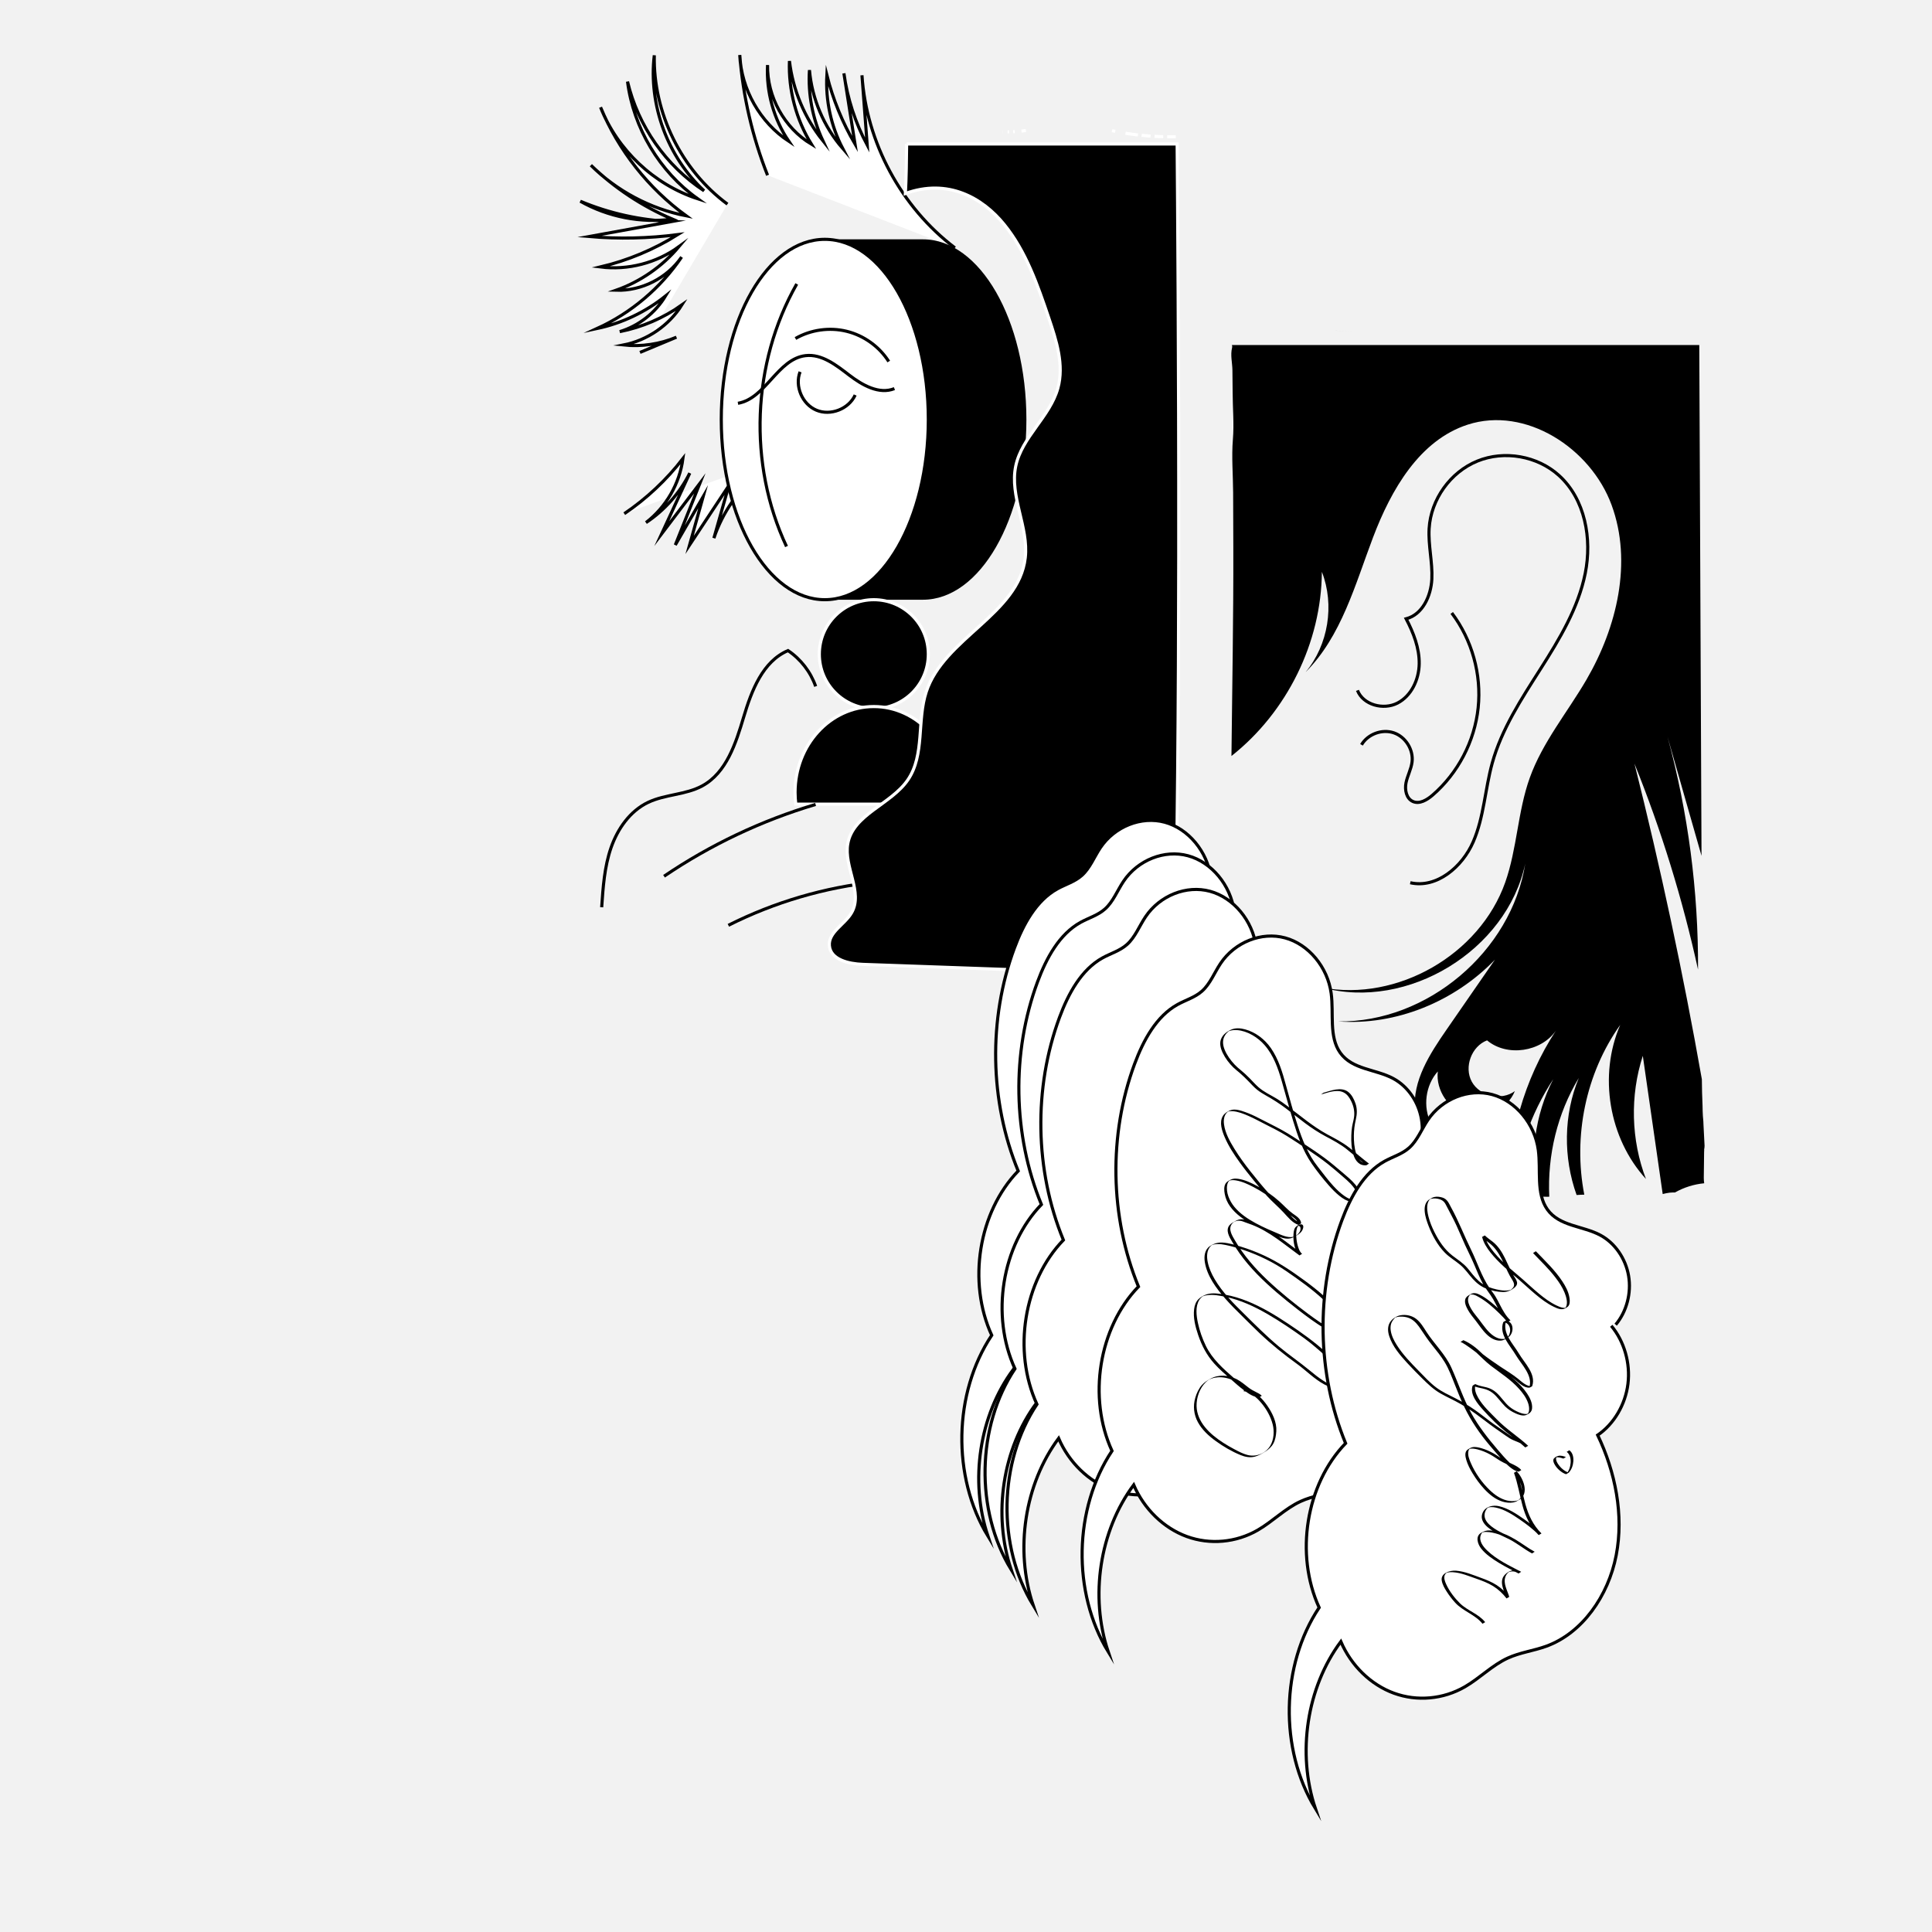 <?xml version="1.0" encoding="utf-8"?>
<!-- Generator: Adobe Adobe Illustrator 24.2.0, SVG Export Plug-In . SVG Version: 6.00 Build 0)  -->
<svg version="1.1" xmlns="http://www.w3.org/2000/svg" xmlns:xlink="http://www.w3.org/1999/xlink" x="0px" y="0px"
	 viewBox="0 0 620.71 620.71" style="enable-background:new 0 0 620.71 620.71;" xml:space="preserve">
<style type="text/css">
	.st0{fill:#FFFFFF;stroke:#000000;stroke-miterlimit:10;}
	.st1{fill:#FFFFFF;}
	.st2{fill:none;stroke:#000000;stroke-miterlimit:10;}
	.st3{stroke:#FFFFFF;stroke-miterlimit:10;}
	.st4{fill:#F2F2F2;}
	.st5{fill:#F2F2F2;stroke:#000000;stroke-miterlimit:10;}
	.st6{fill:#F4F4F4;stroke:#000000;stroke-miterlimit:10;}
	.st7{stroke:#000000;stroke-miterlimit:10;}
</style>
<g id="Layer_1">
	<rect x="-10.64" y="-14.88" class="st4" width="642" height="650"/>
</g>
<g id="Layer_2">
	<g>
		<path class="st2" d="M436.12,221.8c1.86,4.71,8.35,6.4,12.85,4.09c4.5-2.32,6.92-7.59,6.99-12.65s-1.85-9.95-4.19-14.44
			c5.26-1.35,7.99-7.34,8.25-12.76s-1.19-10.83-0.87-16.24c0.55-9.34,6.82-18.12,15.49-21.66s19.29-1.67,26.22,4.61
			c8.42,7.63,10.68,20.34,8.44,31.48s-8.27,21.11-14.37,30.7s-12.47,19.27-15.5,30.22c-2.33,8.4-2.65,17.38-6.13,25.36
			s-11.72,15.03-20.21,13.09"/>
		<path class="st2" d="M437.42,239.29c2.02-3.44,6.6-5.14,10.38-3.85c3.78,1.29,6.36,5.43,5.86,9.39c-0.29,2.29-1.47,4.39-1.94,6.65
			c-0.46,2.27,0.1,5.08,2.21,6.02c2.14,0.95,4.55-0.51,6.32-2.04c8.17-7.06,13.52-17.31,14.65-28.05
			c1.13-10.74-1.97-21.87-8.49-30.48"/>
		<path class="st2" d="M258.82,84.66c-11.61,12.48-18.84,28.96-20.16,45.95s3.25,34.39,12.78,48.52"/>
		<path class="st0" d="M233.71,65.58c-14.84-10.96-23.88-29.36-23.5-47.81c-1.89,15.93,4.24,32.61,15.99,43.53
			c-12.24-8.02-21.23-20.85-24.59-35.09c1.9,14.93,10.28,28.92,22.54,37.65c-14.04-4.57-25.8-15.66-31.2-29.4
			c5.75,13.85,15.37,26.06,27.5,34.88c-11.51-2.24-22.31-7.98-30.61-16.26c7.58,7.31,16.51,13.22,26.21,17.33
			c-10.15,1.34-20.71-0.72-29.61-5.76c9.3,3.9,19.3,6.12,29.38,6.52c-8.84,1.61-17.68,3.21-26.52,4.82
			c9.47,0.82,19.03,0.61,28.45-0.61c-7.64,4.78-16.06,8.31-24.83,10.39c8.81,1.11,18.02-1.27,25.19-6.51
			c-5.32,6.34-12.36,11.23-20.17,13.99c8.2,0.26,16.41-3.91,21.05-10.68c-6.73,9.95-16.23,17.99-27.16,22.98
			c8-1.7,15.59-5.31,21.97-10.43c-3.28,5.43-8.62,9.59-14.69,11.43c7.16-1.41,14.01-4.35,19.95-8.57
			c-4.15,6.59-11.09,11.35-18.72,12.86c5.75,0.61,11.66-0.26,16.99-2.51c-3.91,1.63-7.81,3.26-11.72,4.89"/>
		<path class="st0" d="M246.6,56.31c-4.88-12.34-7.9-25.41-8.93-38.64c0.48,11.03,6.53,21.67,15.76,27.73
			c-4.86-7.14-7.29-15.89-6.83-24.51c-0.19,10.15,5.38,20.22,14.09,25.44c-4.92-7.95-7.41-17.38-7.06-26.73
			c1.1,9.31,4.86,18.29,10.73,25.6c-3.29-7.04-4.79-14.92-4.3-22.68c0.8,9.22,4.59,18.16,10.66,25.15
			c-3.74-7.2-5.51-15.41-5.07-23.51c1.95,7.76,5.01,15.23,9.05,22.13c-1.19-7.58-2.38-15.15-3.57-22.73
			c1.11,8.05,3.66,15.9,7.49,23.07c-0.56-7.48-1.13-14.97-1.69-22.45c1.41,21.6,12.6,42.38,29.86,55.45"/>
		<path class="st0" d="M200.57,165.04c7.16-4.85,13.55-10.85,18.84-17.7c-1.06,8.05-5.43,15.62-11.87,20.56
			c5.97-3.95,10.87-9.5,14.07-15.91c-3,6.49-6.01,12.98-9.01,19.47c4.08-5.38,8.16-10.76,12.24-16.15
			c-2.63,6.59-5.26,13.19-7.88,19.78c2.98-5.17,5.96-10.34,8.94-15.51c-1.45,5.16-2.89,10.33-4.34,15.49
			c4.2-6.34,8.4-12.68,12.59-19.03c-1.6,5.62-3.2,11.23-4.79,16.85c5.55-16.57,20.78-29.48,38.04-32.24"/>
		<g>
			<g>
				<path d="M296.5,76.89h-33.26v115.79h33.26c18.37,0,33.26-25.92,33.26-57.89C329.75,102.81,314.86,76.89,296.5,76.89z"/>
			</g>
		</g>
		<ellipse class="st0" cx="264.99" cy="134.78" rx="33.26" ry="57.89"/>
		<circle class="st3" cx="280.74" cy="210.18" r="17.51"/>
		<g>
			<g>
				<path class="st3" d="M305.79,258.35c0.15-1.23,0.24-2.48,0.24-3.76c0-15.24-11.33-27.59-25.3-27.59
					c-13.97,0-25.3,12.35-25.3,27.59c0,1.28,0.09,2.53,0.24,3.76H305.79z"/>
			</g>
		</g>
		<path class="st2" d="M255.98,91.23c-14.44,25.42-15.7,57.88-3.29,84.35"/>
		<path class="st2" d="M237.09,129.57c8.92-1.53,12.71-14.24,21.7-15.31c5.25-0.62,9.89,3.08,14.08,6.29
			c4.19,3.21,9.59,6.28,14.49,4.3"/>
		<path class="st2" d="M257.05,119.46c-1.78,4.6,0.68,10.41,5.23,12.32c4.55,1.92,10.42-0.37,12.47-4.87"/>
		<path class="st2" d="M255.56,108.75c4.93-2.83,10.96-3.67,16.47-2.31c5.52,1.36,10.46,4.91,13.51,9.71"/>
		<path class="st2" d="M262.06,220.52c-1.63-4.65-4.8-8.75-8.89-11.5c-8.14,3.48-11.71,12.86-14.24,21.34
			c-2.53,8.48-5.54,17.9-13.31,22.13c-5.34,2.9-11.89,2.68-17.38,5.29c-5.83,2.77-9.83,8.51-11.94,14.61
			c-2.11,6.11-2.55,12.64-2.99,19.09"/>
		<path class="st2" d="M213.34,281.52c14.93-10.12,31.41-17.93,48.69-23.07"/>
		<path class="st2" d="M234.01,297.28c14.81-7.46,30.99-12.2,47.48-13.94"/>
		<g>
			<g>
				<g>
					<path class="st3" d="M366.78,43.47c0.96,0.1,1.91,0.19,2.86,0.26C368.69,43.66,367.74,43.57,366.78,43.47z"/>
					<path class="st3" d="M370.93,43.8c0.92,0.05,1.84,0.1,2.77,0.12C372.77,43.9,371.85,43.85,370.93,43.8z"/>
					<path class="st3" d="M377.74,43.94c-0.92,0.01-1.84,0.01-2.76-0.01C375.9,43.95,376.82,43.95,377.74,43.94z"/>
					<path class="st3" d="M357.26,41.98c0.34,0.07,0.69,0.14,1.03,0.21C357.95,42.12,357.6,42.05,357.26,41.98z"/>
					<path class="st3" d="M361.6,42.81c1.34,0.22,2.68,0.4,4.01,0.56C364.27,43.21,362.94,43.03,361.6,42.81z"/>
					<path class="st3" d="M325.51,42.31c0.17-0.01,0.33-0.01,0.5-0.02C325.84,42.3,325.68,42.3,325.51,42.31z"/>
					<path class="st3" d="M291.28,46.25c-0.03,4.38-0.13,11.15-0.4,15.92c13.57-4.92,24.71,1.29,31.74,9.95s10.75,19.47,14.33,30.04
						c2.47,7.29,4.97,15.13,2.92,22.55c-2.55,9.2-11.57,15.67-13.53,25.01c-2.05,9.74,4.19,19.6,3.05,29.49
						c-2.07,18.05-26.09,25.74-31.79,43c-3.06,9.25-0.42,20.3-5.92,28.34c-5.42,7.92-17.65,11.08-19.31,20.52
						c-1.32,7.45,5.01,15.64,1.21,22.19c-2.2,3.79-7.5,6.23-7.12,10.59c0.39,4.48,6.21,5.82,10.71,5.98
						c22.41,0.8,44.82,1.59,67.23,2.39c9.95,0.35,22.5-0.95,25.8-10.34c0.53-1.5,0.69-3.09,0.56-4.67l3.18,12.55
						c-0.19-0.44,3.48,0.19,3.34-0.26c1.02-35.1,1.37-84.17,1.42-130.71c0-0.8,0-1.6,0-2.39c0.05-59.7-0.38-114.74-0.51-130.14
						H291.28z M365.11,287.86c-3.72-2.22-8.66-2.02-12.33,0.22c4.32-3.54,8.64-7.08,12.97-10.63l4,15.8
						C368.78,291.03,367.19,289.1,365.11,287.86z"/>
					<path class="st3" d="M322.07,42.34c0.02,0,0.04,0,0.06,0C322.11,42.34,322.09,42.34,322.07,42.34z"/>
					<path class="st3" d="M324.2,42.36c-0.15,0-0.31,0.01-0.46,0.01C323.89,42.36,324.05,42.36,324.2,42.36z"/>
					<path class="st3" d="M329.6,41.94c-0.48,0.06-0.95,0.12-1.43,0.17C328.65,42.06,329.12,42,329.6,41.94L329.6,41.94z"/>
				</g>
			</g>
		</g>
		<g>
			<g>
				<g>
					<path d="M470.78,108.02c0.28-0.04,0.56-0.08,0.85-0.12C471.34,107.95,471.06,107.98,470.78,108.02z"/>
					<path d="M464.57,108.75c0.32-0.03,0.63-0.06,0.95-0.09C465.2,108.69,464.88,108.73,464.57,108.75z"/>
					<path d="M467.61,108.44c0.34-0.04,0.68-0.08,1.03-0.12C468.29,108.36,467.95,108.4,467.61,108.44z"/>
					<path d="M474.54,107.46c0.22-0.04,0.45-0.07,0.67-0.11C474.99,107.38,474.77,107.42,474.54,107.46z"/>
					<path d="M545.94,109.76L545.94,109.76c-0.13,0-0.26,0.01-0.38,0.01C545.69,109.77,545.81,109.77,545.94,109.76z"/>
					<path d="M477.55,106.96c0.55-0.09,1.1-0.19,1.65-0.28C478.66,106.77,478.11,106.86,477.55,106.96z"/>
					<path d="M482.17,106.16h-0.01c-0.51,0.09-1.02,0.18-1.53,0.26C481.14,106.34,481.66,106.25,482.17,106.16z"/>
					<path d="M395.52,110.38c0.05,0.05,0.08,0.11,0.12,0.16C395.6,110.49,395.57,110.43,395.52,110.38z"/>
					<path d="M401.46,107.97c0.37-0.04,0.74-0.07,1.11-0.11C402.21,107.9,401.84,107.93,401.46,107.97z"/>
					<path d="M397.94,108.27c0.38-0.03,0.77-0.06,1.15-0.09C398.71,108.2,398.32,108.24,397.94,108.27z"/>
					<path d="M547.25,360.26c-0.05-0.58-0.11-1.16-0.15-1.73c-0.07-1.11-0.09-2.21-0.11-3.31c-0.12-2.83-0.21-5.65-0.22-8.48
						c-6.01-34.05-13.24-67.89-21.66-101.42c8.65,21.44,15.49,43.6,20.43,66.19c0.13-25.24-3.2-50.5-9.82-74.86l10.94,38.31
						l-0.72-164.11H395.81c-0.01-0.02-0.03-0.04-0.04-0.06c0.11,0.27,0.15,0.58,0.07,0.93c-0.6,2.4,0.08,4.78,0.11,7.22
						c0.03,2.36,0.06,4.72,0.07,7.08c0.01,5.12,0.5,10.1,0.08,15.18c-0.46,5.55,0.05,11.4,0.08,16.97
						c0.03,5.93,0.05,11.86,0.06,17.78c0.06,22.33-0.36,44.64-0.6,66.94c17.82-14.07,28.9-36.44,29.05-59.17
						c4.15,10.64,2.07,23.46-5.24,32.24c11.53-11.53,15.92-28.12,21.7-43.36c5.79-15.24,14.88-31.14,30.39-36.17
						c18.57-6.02,39.52,7.52,46.24,25.84c6.72,18.32,1.74,39.22-8.08,56.09c-6.12,10.5-14.1,20.07-18.21,31.51
						c-3.9,10.86-4.06,22.77-7.9,33.64c-8.22,23.21-34.64,38.38-58.83,33.76c27.54,7.5,59.36-11.92,65.28-39.84
						c-4.42,28.25-31.52,51.13-60.11,50.73c18.62,1.4,37.46-6.43,50.37-19.84c-5.18,7.49-10.36,14.99-15.55,22.48
						c-5.38,7.78-11.01,16.45-10.13,25.87c0.89,9.42,12.22,17.84,19.93,12.35c-5.94,0.59-12.08-2.76-14.78-8.08
						s-1.81-12.26,2.17-16.71c-0.72,6.13,3.63,12.45,9.61,13.98c5.98,1.53,12.83-1.94,15.14-7.66c-4.29,3.19-11.26,1.66-13.83-3.02
						c-2.57-4.69-0.1-11.38,4.9-13.28c6.44,5.39,17.4,3.72,22.13-3.14c-10.25,15.65-15.55,34.43-15.28,53.12
						c0.49-0.01,0.99-0.01,1.48,0c1.16-13.3,5.59-26.32,12.93-37.48c-5.95,11.48-7.62,24.98-5.19,37.67
						c0.58,0.01,1.15,0.05,1.74,0.05c0.59,0,1.19,0.02,1.79,0.03c0.13-0.01,0.26-0.02,0.39-0.03c-0.63-13.28,2.59-26.75,9.48-38.13
						c-4.91,11.85-5.02,25.53-0.7,37.59c0.82-0.06,1.64-0.1,2.47-0.11c-3.64-18.73,0.45-38.98,11.55-54.55
						c-7.05,16.22-3.68,36.45,8.26,49.51c-4.8-12.56-5.16-26.77-1.01-39.56c2.13,14.8,4.26,29.6,6.39,44.4
						c0.73-0.19,1.49-0.35,2.23-0.44c0.56-0.06,1.13-0.07,1.7-0.06c2.88-1.63,6.11-2.65,9.4-2.96c-0.07-0.57-0.14-1.15-0.13-1.74
						c0.01-1.33,0.03-2.67,0.05-4c0.02-1.44,0.03-2.87,0.05-4.31c0-0.15,0.03-0.29,0.03-0.44c-0.01-0.09-0.01-0.17-0.01-0.26
						c-0.02-0.19,0.01-0.34,0.07-0.48c0.03-0.26,0.03-0.53,0.06-0.8c-0.11-2.28-0.21-4.55-0.35-6.83
						C547.28,360.97,547.27,360.62,547.25,360.26z"/>
					<path d="M415.1,106.26L415.1,106.26c-0.2,0.03-0.41,0.06-0.61,0.08C414.7,106.32,414.9,106.29,415.1,106.26z"/>
					<path d="M395.16,110.08c0.07,0.04,0.13,0.09,0.19,0.14C395.28,110.17,395.22,110.12,395.16,110.08z"/>
					<path d="M434.71,106.52c-1.88-0.08-3.76-0.19-5.64-0.28l-0.07,0C430.91,106.34,432.81,106.44,434.71,106.52z"/>
				</g>
			</g>
		</g>
		<g>
			<path class="st0" d="M413.89,338.1c3.51-4.15,5.1-10.15,4.15-15.7s-4.39-10.53-9.03-13.03c-5.67-3.06-13.19-2.84-17.07-8.29
				c-3.68-5.18-2.03-12.59-2.9-19.08c-1.13-8.42-7.25-15.78-14.81-17.83c-7.56-2.05-16.12,1.34-20.72,8.2
				c-2,2.98-3.34,6.57-5.96,8.9c-2.27,2.03-5.23,2.85-7.85,4.3c-6.78,3.74-10.97,11.41-13.82,19.1
				c-8.42,22.72-7.96,49.18,1.24,71.54c-12.73,13.16-16.36,35.67-8.5,52.78c-12.33,18.53-12.84,45.47-1.22,64.54
				c-5.97-17.79-2.75-38.89,8.19-53.61c3.33,7.74,9.64,13.87,17.07,16.58s15.85,1.95,22.77-2.05c4.78-2.76,8.81-6.96,13.8-9.24
				c3.93-1.8,8.25-2.32,12.3-3.78c11.59-4.18,20-16.17,22.52-29.21s-0.29-26.83-5.94-38.64c5.23-3.57,8.89-9.77,9.72-16.44
				c0.83-6.68-1.19-13.71-5.36-18.68"/>
			<path class="st0" d="M421.35,348.87c3.51-4.15,5.1-10.15,4.15-15.7c-0.94-5.55-4.39-10.53-9.03-13.03
				c-5.67-3.06-13.19-2.84-17.07-8.29c-3.68-5.18-2.03-12.59-2.9-19.08c-1.13-8.42-7.25-15.78-14.81-17.83
				c-7.56-2.05-16.12,1.34-20.72,8.2c-2,2.98-3.34,6.57-5.96,8.9c-2.27,2.03-5.23,2.85-7.85,4.3c-6.78,3.74-10.97,11.41-13.82,19.1
				c-8.42,22.72-7.96,49.18,1.24,71.54c-12.73,13.16-16.36,35.67-8.5,52.78c-12.33,18.53-12.84,45.47-1.22,64.54
				c-5.97-17.79-2.75-38.89,8.19-53.61c3.33,7.74,9.64,13.87,17.07,16.58c7.42,2.71,15.85,1.95,22.77-2.05
				c4.78-2.76,8.81-6.96,13.8-9.24c3.93-1.8,8.25-2.32,12.3-3.78c11.59-4.18,20-16.17,22.52-29.21c2.52-13.04-0.29-26.83-5.94-38.64
				c5.23-3.57,8.89-9.77,9.72-16.44c0.83-6.68-1.19-13.71-5.36-18.68"/>
			<path class="st0" d="M428.41,360.28c3.51-4.15,5.1-10.15,4.15-15.7c-0.94-5.55-4.39-10.53-9.03-13.03
				c-5.67-3.06-13.19-2.84-17.07-8.29c-3.68-5.18-2.03-12.59-2.9-19.08c-1.13-8.42-7.25-15.78-14.81-17.83
				c-7.56-2.05-16.12,1.34-20.72,8.2c-2,2.98-3.34,6.57-5.96,8.9c-2.27,2.03-5.23,2.85-7.85,4.3c-6.78,3.74-10.97,11.41-13.82,19.1
				c-8.42,22.72-7.96,49.18,1.24,71.54c-12.73,13.16-16.36,35.67-8.5,52.78c-12.33,18.53-12.84,45.47-1.22,64.54
				c-5.97-17.79-2.75-38.89,8.19-53.61c3.33,7.74,9.64,13.87,17.07,16.58s15.85,1.95,22.77-2.05c4.78-2.76,8.81-6.96,13.8-9.24
				c3.93-1.8,8.25-2.32,12.3-3.78c11.59-4.18,20-16.17,22.52-29.21c2.52-13.04-0.29-26.83-5.94-38.64
				c5.23-3.57,8.89-9.77,9.72-16.44c0.83-6.68-1.19-13.71-5.36-18.68"/>
			<path class="st0" d="M452.53,375.25c3.51-4.15,5.1-10.15,4.15-15.7c-0.94-5.55-4.39-10.53-9.03-13.03
				c-5.67-3.06-13.19-2.84-17.07-8.29c-3.68-5.18-2.03-12.59-2.9-19.08c-1.13-8.42-7.25-15.78-14.81-17.83
				c-7.56-2.05-16.12,1.34-20.72,8.2c-2,2.98-3.34,6.57-5.96,8.9c-2.27,2.03-5.23,2.85-7.85,4.3c-6.78,3.74-10.97,11.41-13.82,19.1
				c-8.42,22.72-7.96,49.18,1.24,71.54c-12.73,13.16-16.36,35.67-8.5,52.78c-12.33,18.53-12.84,45.47-1.22,64.54
				c-5.97-17.79-2.75-38.89,8.19-53.61c3.33,7.74,9.64,13.87,17.07,16.58c7.42,2.71,15.85,1.95,22.77-2.05
				c4.78-2.76,8.81-6.96,13.8-9.24c3.93-1.8,8.25-2.32,12.3-3.78c11.59-4.18,20-16.17,22.52-29.21c2.52-13.04-0.29-26.83-5.94-38.64
				c5.23-3.57,8.89-9.77,9.72-16.44s-1.19-13.71-5.36-18.68"/>
			<g>
				<g>
					<path d="M424.31,351.67c2.21-0.6,5.08-1.81,7.33-0.71c1.18,0.57,1.94,1.71,2.49,2.86c0.79,1.64,1.15,3.34,0.89,5.15
						c-0.15,1.06-0.48,2.08-0.64,3.13c-0.13,0.87-0.2,1.76-0.23,2.64c-0.07,2.09,0.04,4.28,0.68,6.28c0.62,1.93,1.93,3.59,4.15,3.35
						c0.14-0.02,0.79-0.56,0.87-0.5c-2.22-1.66-4.27-3.51-6.45-5.22c-2.17-1.71-4.59-2.91-7.01-4.22c-4.65-2.53-8.64-6-12.87-9.14
						c-1.03-0.77-2.08-1.54-3.18-2.21c-1.05-0.65-2.14-1.21-3.21-1.83c-1-0.58-1.97-1.21-2.84-1.98c-1-0.89-1.89-1.91-2.83-2.86
						c-0.92-0.93-1.87-1.83-2.89-2.65c-0.67-0.54-1.31-1.09-1.9-1.72c-1.31-1.4-2.5-3.02-3.22-4.8c-0.67-1.65-0.79-3.32,0.26-4.83
						c0.23-0.33,0.49-0.63,0.8-0.89c0.07-0.06,0.15-0.12,0.22-0.18c0.59-0.48-0.26,0.11-0.26,0.12c0.09-0.14,0.58-0.25,0.74-0.3
						c0.72-0.22,1.48-0.27,2.23-0.21c3.35,0.26,6.64,2.31,8.82,4.79c2.85,3.23,4.33,7.42,5.51,11.5c1.24,4.31,2.39,8.65,3.7,12.94
						c1.45,4.75,3.1,9.53,5.94,13.65c1.66,2.41,3.54,4.78,5.47,6.98c1.07,1.22,2.21,2.4,3.48,3.41c1.02,0.81,2.22,1.61,3.54,1.81
						c1.04,0.16,2.2-0.26,3-0.94c0.51-0.43,0.2-1.55-0.01-2.12c-0.31-0.87-0.85-1.65-1.44-2.36c-1.24-1.51-2.78-2.74-4.26-4
						c-1.87-1.58-3.71-3.17-5.69-4.62c-2.17-1.59-4.41-3.09-6.66-4.56c-2.3-1.51-4.58-3.05-6.99-4.37c-2.4-1.32-4.86-2.5-7.29-3.76
						c-1.45-0.76-2.93-1.45-4.47-2c-1.42-0.5-3.38-1.19-4.87-0.57c-0.89,0.36-1.83,0.98-2.33,1.81c-1.25,2.03-0.27,4.82,0.58,6.81
						c1.24,2.9,3,5.57,4.84,8.12c1.46,2.03,3.01,3.98,4.6,5.91c1.37,1.68,2.76,3.35,4.22,4.94c1.69,1.84,3.62,3.45,5.31,5.28
						c1.4,1.51,2.72,3.23,4.72,3.94c0.06,0.02,0.87-0.47,0.87-0.5c-0.06-1.49-1.62-2.37-2.69-3.14c-1.56-1.12-2.85-2.6-4.28-3.88
						c-2.18-1.95-4.56-3.59-7.14-4.96c-1.89-1.01-3.94-2.01-6.09-2.32c-0.78-0.11-1.62-0.13-2.35,0.22
						c-0.67,0.32-1.43,0.72-1.79,1.41c-0.51,0.96-0.39,2.19-0.21,3.21c0.26,1.45,0.85,2.79,1.7,3.98c1.83,2.57,4.58,4.41,7.31,5.9
						c1.39,0.76,2.82,1.44,4.27,2.08c1.58,0.7,3.17,1.47,4.8,2.02c0.99,0.34,2.04,0.53,3.07,0.29c0.69-0.16,1.29-0.52,1.9-0.87
						c0.6-0.35,1.18-0.75,1.61-1.31c0.36-0.46,0.94-1.73,0.29-2.2c-0.56-0.41-1.55,0.28-1.96,0.58c-0.64,0.48-0.8,1.41-0.87,2.16
						c-0.2,2.04,0.13,4.54,1.19,6.32c0.18,0.3,0.39,0.59,0.69,0.8c0.12,0.08,0.76-0.58,0.87-0.5c-4.54-3.29-8.83-7.02-14.01-9.31
						c-1.3-0.57-2.64-1.04-3.97-1.51c-1.22-0.43-2.25-0.38-3.39,0.24c-0.71,0.39-1.5,0.79-2.01,1.43c-0.61,0.76-0.65,1.71-0.39,2.62
						c0.28,0.99,0.83,1.89,1.35,2.77c0.72,1.23,1.49,2.43,2.31,3.59c1.67,2.35,3.56,4.55,5.57,6.63c4.05,4.18,8.58,7.88,13.16,11.45
						c2.77,2.16,5.6,4.25,8.6,6.08c1.42,0.87,2.89,1.82,4.51,2.26c1.67,0.46,3.41,0.52,4.99,1.27c0.05,0.02,0.87-0.47,0.87-0.5
						c-0.06-1.64-1.27-3.18-2.23-4.42c-1.08-1.39-2.29-2.66-3.44-3.97c-1.61-1.83-3.25-3.58-5.07-5.2
						c-1.94-1.73-3.99-3.32-6.09-4.86c-4.18-3.06-8.42-5.93-13.14-8.09c-2.38-1.09-4.83-2.03-7.33-2.79
						c-1.86-0.56-3.82-1.16-5.77-1.3c-1.57-0.11-2.9,0.29-4.19,1.17c-1.65,1.12-1.89,3.25-1.6,5.07c0.7,4.47,3.68,8.46,6.58,11.77
						c1.7,1.93,3.53,3.75,5.36,5.55c1.89,1.87,3.77,3.76,5.7,5.59c3.77,3.57,7.77,6.79,11.97,9.82c2.96,2.14,5.51,4.83,8.75,6.58
						c1.3,0.7,2.68,1.22,4.17,0.94c0.85-0.16,1.74-0.57,2.4-1.12c1.35-1.11,0.16-3.11-0.58-4.21c-1.42-2.11-3.29-3.92-5.15-5.64
						c-3.87-3.57-8.07-6.56-12.45-9.47c-4.15-2.76-8.46-5.37-13.1-7.23c-2.31-0.92-4.7-1.66-7.15-2.09
						c-1.85-0.32-3.95-0.68-5.8-0.13c-0.98,0.29-2.08,0.9-2.79,1.63c-0.81,0.84-1.2,1.99-1.34,3.13c-0.36,2.79,0.41,5.72,1.3,8.35
						c1.15,3.39,2.76,6.49,5.17,9.16c1.63,1.81,3.48,3.42,5.31,5.02c1.41,1.23,2.8,2.5,4.31,3.61c1.36,1,3.02,2.18,4.78,2.22
						c0.13,0,0.81-0.56,0.87-0.5c-0.56-0.55-1.25-0.91-1.96-1.25c-0.8-0.39-1.54-0.8-2.25-1.34c-1.24-0.95-2.43-1.99-3.82-2.72
						c-2.61-1.36-5.84-1.62-8.47-0.17c-1,0.55-1.95,1.14-2.72,2c-1.04,1.16-1.72,2.64-2.15,4.12c-0.78,2.66-0.48,5.43,0.85,7.86
						c1.35,2.47,3.5,4.44,5.77,6.07c2.42,1.75,5.13,3.34,7.9,4.47c1.48,0.61,3.04,0.92,4.62,0.51c1.22-0.32,2.36-0.99,3.42-1.67
						c1.03-0.66,1.95-1.48,2.53-2.56c0.64-1.19,0.85-2.57,0.94-3.91c0.19-2.89-1.25-5.83-2.84-8.15c-1.61-2.35-3.99-4.89-6.97-5.28
						c-0.27-0.04-0.61,0.53-0.87,0.5c2.39,0.31,4.39,2.06,5.88,3.85c1.66,1.98,3,4.36,3.64,6.87c0.56,2.2,0.39,4.9-0.8,6.88
						c-1.49,2.47-4.55,3.67-7.32,2.93c-1.51-0.4-2.91-1.15-4.28-1.88c-1.2-0.64-2.37-1.31-3.51-2.05c-2.16-1.39-4.23-3.01-5.86-5.02
						c-1.56-1.92-2.63-4.23-2.69-6.74c-0.06-2.72,0.99-5.78,2.97-7.69c0.25-0.24,0.52-0.47,0.81-0.68c0.83-0.6-0.6,0.23,0.33-0.2
						c0.21-0.1,0.42-0.19,0.64-0.26c0.67-0.24,1.37-0.38,2.08-0.43c1.66-0.11,3.37,0.25,4.87,0.96c1.48,0.7,2.72,1.77,4,2.76
						c0.71,0.55,1.43,0.99,2.23,1.39c0.76,0.37,1.53,0.74,2.14,1.34c0.29-0.17,0.58-0.33,0.87-0.5c-1.73-0.04-3.36-1.18-4.7-2.16
						c-1.45-1.06-2.78-2.26-4.13-3.45c-3.51-3.08-7.09-6.2-9.15-10.49c-1.11-2.31-1.98-4.78-2.52-7.29c-0.5-2.33-0.89-5.26,0.43-7.4
						c0.29-0.48,0.67-0.82,1.09-1.18c0.47-0.4-0.32,0.19-0.31,0.16c0.01-0.03,0.22-0.11,0.28-0.13c0.14-0.06,0.29-0.11,0.43-0.16
						c0.32-0.1,0.64-0.17,0.97-0.22c2-0.29,4.17,0.13,6.13,0.55c4.74,1.02,9.2,3.11,13.38,5.53c4.02,2.33,7.88,4.96,11.65,7.66
						c1.2,0.86,2.35,1.8,3.48,2.75c1.93,1.62,3.82,3.3,5.56,5.13c1.39,1.46,3.03,3.18,3.63,5.16c0.18,0.61,0.24,1.31-0.16,1.86
						c-0.09,0.12-0.2,0.21-0.31,0.32c-0.33,0.35,0.81-0.35,0.35-0.18c-0.11,0.04-0.22,0.09-0.33,0.13
						c-0.49,0.17-1.03,0.26-1.55,0.27c-1.55,0.02-3.05-0.83-4.32-1.63c-1.61-1.01-3.09-2.21-4.55-3.42c-3.23-2.67-6.7-5.01-9.91-7.7
						c-3.88-3.25-7.45-6.82-11.04-10.37c-3.49-3.44-7.03-6.96-9.53-11.22c-0.99-1.69-1.82-3.53-2.22-5.45
						c-0.37-1.79-0.37-3.94,1.06-5.29c0.07-0.07,0.18-0.13,0.24-0.2c0.13-0.2-0.31,0.08-0.08,0.04c0.19-0.04,0.39-0.15,0.58-0.2
						c0.41-0.11,0.83-0.16,1.25-0.17c0.9-0.03,1.8,0.1,2.67,0.28c2.06,0.42,4.1,1.03,6.08,1.71c4.73,1.64,9.3,3.87,13.43,6.7
						c4.13,2.83,8.24,5.75,11.92,9.16c1.6,1.49,3.03,3.11,4.48,4.73c1.17,1.31,2.37,2.6,3.43,4c0.87,1.15,1.91,2.56,1.97,4.07
						c0.29-0.17,0.58-0.33,0.87-0.5c-1.33-0.63-2.76-0.79-4.19-1.09c-1.49-0.31-2.76-0.96-4.07-1.71c-2.55-1.46-4.98-3.15-7.34-4.9
						c-4.52-3.37-8.95-6.93-13.05-10.8c-4.03-3.8-7.69-7.99-10.49-12.79c-0.85-1.46-2.21-3.54-1.09-5.2
						c0.14-0.21,0.3-0.39,0.49-0.56c0.09-0.08,0.19-0.16,0.29-0.23c-0.3,0.24,0.23-0.12,0.3-0.14c0.57-0.23,1.17-0.3,1.77-0.2
						c0.56,0.1,1.09,0.32,1.62,0.52c0.68,0.26,1.37,0.48,2.05,0.74c5.72,2.22,10.36,6.28,15.27,9.84c0.29-0.17,0.58-0.33,0.87-0.5
						c-0.61-0.42-0.94-1.21-1.18-1.88c-0.35-0.98-0.56-2.01-0.66-3.04c-0.1-0.97-0.13-1.98,0.08-2.93c0.08-0.35,0.18-0.7,0.37-1
						c0.08-0.13,0.2-0.22,0.28-0.34c0.22-0.32-0.9,0.32-0.52,0.29c0.09-0.01,0.18-0.05,0.27-0.06c0.14-0.01,0.33-0.01,0.46,0.05
						c0.29,0.13,0.36,0.45,0.38,0.77c0.05,0.81-0.5,1.52-1.07,2.03c-1.53,1.36-3.81,0.59-5.46-0.1c-2.66-1.12-5.32-2.24-7.86-3.62
						c-2.54-1.38-5.05-3.03-6.89-5.29c-1.52-1.87-2.75-4.57-2.27-7.04c0.07-0.36,0.19-0.73,0.41-1.03c0.09-0.14,0.21-0.24,0.32-0.37
						c0.05-0.06,0.14-0.09,0.18-0.15c-0.63,0.34-0.78,0.43-0.45,0.27c0.05-0.02,0.1-0.04,0.15-0.06c0.71-0.25,1.5-0.2,2.23-0.08
						c1.97,0.33,3.86,1.22,5.61,2.13c2.59,1.35,5,2.96,7.19,4.89c1.48,1.31,2.81,2.85,4.4,4.01c1.1,0.8,2.76,1.7,2.83,3.24
						c0.29-0.17,0.58-0.33,0.87-0.5c-2.07-0.74-3.41-2.54-4.85-4.09c-1.66-1.77-3.53-3.34-5.18-5.14c-2.15-2.34-4.17-4.82-6.15-7.32
						c-1.87-2.36-3.65-4.78-5.23-7.35c-1.47-2.39-2.98-5.06-3.36-7.88c-0.14-1.02-0.1-2.11,0.39-3.04c0.23-0.44,0.56-0.82,0.96-1.13
						c0.04-0.03,0.22-0.16,0.22-0.16c0.06,0.1-0.77,0.29-0.37,0.25c0.13-0.01,0.27-0.08,0.4-0.11c0.37-0.07,0.75-0.07,1.13-0.05
						c1.8,0.12,3.57,0.83,5.2,1.55c1.76,0.77,3.44,1.7,5.16,2.57c2.4,1.21,4.81,2.42,7.1,3.84c2.29,1.41,4.53,2.93,6.76,4.42
						c2.2,1.47,4.38,2.99,6.46,4.63c1.7,1.34,3.33,2.78,4.97,4.19c1.46,1.25,2.97,2.6,3.93,4.29c0.42,0.73,0.72,1.56,0.69,2.42
						c-0.01,0.15-0.08,0.36-0.06,0.51c-0.03,0.02-0.06,0.04-0.09,0.06c0.11-0.06,0.22-0.13,0.33-0.19
						c-0.02-0.01-0.15,0.07-0.18,0.07c-0.29,0.08-0.56,0.15-0.87,0.17c-1.24,0.05-2.44-0.59-3.43-1.28c-1.29-0.89-2.43-2-3.49-3.14
						c-1.83-1.97-3.4-4.15-5.07-6.26c-3.1-3.91-4.97-8.55-6.48-13.26c-1.38-4.3-2.6-8.64-3.78-13c-1.11-4.1-2.36-8.31-4.81-11.84
						c-1.99-2.86-4.89-5.09-8.27-6.03c-1.5-0.41-3.19-0.55-4.63,0.14c-1.24,0.6-2.33,1.38-2.97,2.63c-0.8,1.56-0.32,3.33,0.4,4.82
						c0.83,1.72,2.03,3.29,3.39,4.63c0.66,0.65,1.4,1.2,2.1,1.8c0.98,0.85,1.9,1.76,2.81,2.69c0.89,0.92,1.75,1.89,2.75,2.69
						c0.9,0.72,1.9,1.31,2.9,1.88c2.2,1.24,4.28,2.56,6.3,4.08c2.09,1.57,4.13,3.22,6.23,4.79c2.1,1.56,4.28,3,6.6,4.23
						c2.36,1.26,4.67,2.47,6.77,4.14c2.1,1.67,4.1,3.45,6.25,5.06c0.29-0.17,0.58-0.33,0.87-0.5c-4.43,0.49-4.86-5.82-4.85-8.87
						c0.01-1.79,0.23-3.51,0.63-5.24c0.4-1.72,0.48-3.41-0.09-5.1c-0.46-1.37-1.18-2.87-2.36-3.78c-2.28-1.76-5.58-0.37-8.01,0.29
						C424.86,351.26,424.61,351.59,424.31,351.67L424.31,351.67z"/>
				</g>
			</g>
			<g>
				<g>
					<path d="M488.62,525c0.04,0,0.04-5,0-5C488.58,520,488.58,525,488.62,525L488.62,525z"/>
				</g>
			</g>
			<path class="st0" d="M519.08,425.59c3.51-4.15,5.1-10.15,4.15-15.7s-4.39-10.53-9.03-13.03c-5.67-3.06-13.19-2.84-17.07-8.29
				c-3.68-5.18-2.03-12.59-2.9-19.08c-1.13-8.42-7.25-15.78-14.81-17.83c-7.56-2.05-16.12,1.34-20.72,8.2
				c-2,2.98-3.34,6.57-5.96,8.9c-2.27,2.03-5.23,2.85-7.85,4.3c-6.78,3.74-10.97,11.41-13.82,19.1
				c-8.42,22.72-7.96,49.18,1.24,71.54c-12.73,13.16-16.36,35.67-8.5,52.78c-12.33,18.53-12.84,45.47-1.22,64.54
				c-5.97-17.79-2.75-38.89,8.19-53.61c3.33,7.74,9.64,13.87,17.07,16.58c7.42,2.71,15.85,1.95,22.77-2.05
				c4.78-2.76,8.81-6.96,13.8-9.24c3.93-1.8,8.25-2.32,12.3-3.78c11.59-4.18,20-16.17,22.52-29.21c2.52-13.04-0.29-26.83-5.94-38.64
				c5.23-3.57,8.89-9.77,9.72-16.44c0.83-6.68-1.19-13.71-5.36-18.68"/>
			<g>
				<g>
					<path d="M492.52,402.56c2.48,2.59,5.08,5.08,7.26,7.94c1.13,1.47,2.18,3.05,2.88,4.78c0.53,1.31,1.18,3.4,0.39,4.73
						c-0.01,0.02-0.27,0.37-0.28,0.35c-0.08-0.13,0.71-0.19,0.46-0.26c-0.05-0.01-0.15,0.05-0.21,0.06
						c-0.31,0.04-0.59,0.04-0.9-0.01c-0.74-0.12-1.44-0.44-2.11-0.76c-2.01-0.97-3.82-2.31-5.54-3.73c-1.81-1.5-3.52-3.1-5.28-4.66
						c-1.42-1.26-2.9-2.44-4.32-3.7c-1.73-1.54-3.41-3.16-4.88-4.95c-1.31-1.59-2.53-3.37-3.02-5.4c-0.29,0.17-0.58,0.33-0.87,0.5
						c0.77,0.73,1.64,1.32,2.47,1.98c0.84,0.66,1.57,1.43,2.2,2.3c1.25,1.71,2.13,3.64,3.02,5.55c0.42,0.9,0.84,1.81,1.32,2.68
						c0.37,0.67,0.85,1.29,1.15,2c0.25,0.58,0.27,1.15-0.1,1.69c-0.05,0.08-0.85,0.87-0.87,0.83c-0.09-0.16,0.52-0.19,0.15-0.11
						c-0.07,0.02-0.15,0.05-0.22,0.07c-0.21,0.06-0.42,0.1-0.64,0.13c-1.66,0.22-3.41-0.18-5-0.63c-1.7-0.47-3.23-1.24-4.54-2.43
						c-1.34-1.21-2.39-2.69-3.55-4.07c-1.36-1.61-3.14-2.72-4.8-3.99c-2.6-2-4.41-4.74-5.86-7.65c-0.78-1.55-1.44-3.18-1.88-4.86
						c-0.35-1.38-0.63-2.94-0.25-4.35c0.09-0.35,0.24-0.69,0.45-0.99c0.11-0.15,0.23-0.26,0.35-0.39c0.03-0.03,0.17-0.11,0.17-0.14
						c-0.02,0.11-0.58,0.23-0.21,0.15c0.81-0.18,1.51-0.26,2.34-0.11c0.74,0.14,1.48,0.39,2.02,0.93c0.47,0.47,0.75,1.1,1.05,1.68
						c1.01,2,2.12,3.94,3.05,5.99c0.97,2.13,1.87,4.28,2.84,6.41c0.96,2.09,2,4.12,2.9,6.24c0.85,2.01,1.66,4.03,2.7,5.95
						c0.97,1.8,2.32,3.31,3.34,5.07c0.98,1.69,1.74,3.49,2.81,5.13c0.53,0.81,1.13,1.57,1.84,2.23c0.07,0.07,0.81-0.56,0.87-0.5
						c-1.6-1.64-3.2-3.3-4.93-4.81c-1.62-1.42-3.41-2.83-5.4-3.7c-0.81-0.35-1.57-0.4-2.34,0.03c-0.54,0.3-1.15,0.6-1.52,1.12
						c-0.84,1.18-0.01,2.89,0.59,3.98c0.7,1.26,1.62,2.33,2.5,3.46c1.16,1.49,2.18,3.1,3.55,4.41c1.18,1.14,2.76,2.1,4.46,1.98
						c0.94-0.07,1.95-0.6,2.66-1.21c1.69-1.43,1.63-4.91-0.97-5.2c-0.1-0.01-0.84,0.41-0.87,0.5c-1.39,4.01,2.17,7.36,4.04,10.54
						c1.81,3.07,5.62,6.58,4.32,10.51c0.29-0.17,0.58-0.33,0.87-0.5c-1.68,0.16-3.27-1.41-4.47-2.38c-1.79-1.44-3.78-2.64-5.69-3.9
						c-2.06-1.37-4.06-2.78-6.01-4.29c-1.9-1.48-3.81-2.96-5.91-4.16c-0.29,0.17-0.58,0.33-0.87,0.5c1.88,0.82,3.54,2,5.05,3.39
						c1.59,1.45,3.03,3,4.75,4.31c3.11,2.37,6.39,4.44,9.01,7.38c1.18,1.32,2.29,2.81,2.88,4.51c0.26,0.74,0.41,1.55,0.34,2.34
						c-0.03,0.28-0.08,0.56-0.2,0.81c-0.08,0.17-0.41,0.43-0.44,0.57c-0.05,0.26,0.42-0.43,0.48-0.28c0,0-0.17,0.06-0.19,0.06
						c-0.1,0.01-0.2,0.05-0.31,0.06c-0.29,0.04-0.58,0.02-0.86-0.02c-0.59-0.08-1.17-0.27-1.73-0.5c-1.07-0.44-2.12-1.03-3.01-1.76
						c-1.63-1.34-2.71-3.22-4.29-4.61c-0.89-0.78-1.89-1.32-3.03-1.63c-1.25-0.33-2.52-0.48-3.69-1.06
						c-0.05-0.03-0.84,0.43-0.87,0.5c-1,2.84,1.68,5.9,3.42,7.83c2.28,2.55,4.77,5.02,7.45,7.14c2.03,1.6,4.13,3.11,6.03,4.86
						c0.06,0.06,0.83-0.55,0.87-0.5c-1.23-1.58-3.3-1.85-4.93-2.83c-1.03-0.62-1.99-1.37-2.99-2.05c-1.05-0.71-2.1-1.43-3.13-2.17
						c-2.04-1.47-3.97-3.08-6.04-4.51c-2.02-1.4-4.13-2.67-6.32-3.78c-2.08-1.06-4.23-2.02-6.1-3.44c-2.05-1.55-3.84-3.54-5.64-5.37
						c-2.52-2.57-5.08-5.2-7-8.26c-0.89-1.41-1.69-2.98-1.93-4.65c-0.1-0.71-0.09-1.43,0.11-2.12c0.24-0.82,0.74-1.38,1.29-2.01
						c0.1-0.11,0.28-0.11-0.04-0.01c0.08-0.03,0.15-0.06,0.23-0.08c0.22-0.06,0.42-0.12,0.64-0.16c0.46-0.08,0.92-0.09,1.38-0.08
						c0.94,0.03,1.86,0.22,2.7,0.65c1.5,0.77,2.52,2.15,3.43,3.52c1.13,1.71,2.26,3.37,3.54,4.97c1.43,1.79,2.89,3.56,4.08,5.52
						c1.34,2.21,2.23,4.67,3.19,7.06c0.99,2.46,1.94,4.94,3.1,7.32c2.16,4.47,4.99,8.64,8.21,12.41c1.12,1.31,2.24,2.61,3.39,3.89
						c1.2,1.33,2.46,2.69,3.97,3.68c0.56,0.37,1.17,0.68,1.84,0.78c0.11,0.02,0.83-0.55,0.87-0.5c-0.65-0.82-1.64-1.32-2.55-1.78
						c-1.01-0.51-2.07-0.94-3.06-1.5c-1.13-0.64-2.16-1.44-3.3-2.08c-1.22-0.69-2.5-1.26-3.85-1.65c-0.92-0.26-1.97-0.53-2.93-0.33
						c-0.54,0.12-1.11,0.46-1.55,0.78c-1.03,0.75-0.72,2.26-0.41,3.3c0.45,1.52,1.2,2.96,2.02,4.31c1.09,1.81,2.36,3.53,3.8,5.08
						c1.61,1.72,3.55,3.31,5.84,4.01c1.09,0.33,2.28,0.46,3.4,0.26c0.72-0.13,1.32-0.46,1.95-0.83c3.34-1.98,1.28-7.02-0.82-9.18
						c-0.02-0.02-0.87,0.49-0.87,0.5c1.23,3.44,1.79,7.05,2.75,10.56c0.97,3.55,2.52,6.83,5.18,9.43c0.07,0.06,0.81-0.55,0.87-0.5
						c-1.68-1.75-3.67-3.26-5.64-4.65c-2.39-1.69-5.06-3.44-7.95-4.12c-1.9-0.45-4.33,0.05-5.23,2c-1.42,3.05,2.06,5.34,4.32,6.58
						c1.35,0.74,2.78,1.32,4.15,2.02c2.57,1.3,4.78,3.19,7.32,4.55c0.16,0.09,0.72-0.58,0.87-0.5c-3.43-1.9-6.5-4.58-10.22-5.93
						c-1.31-0.47-2.7-0.85-4.09-0.93c-1.15-0.07-2.05,0.22-3,0.84c-1.8,1.16-0.95,3.59,0.09,4.93c1.53,1.97,3.74,3.42,5.84,4.7
						c2.01,1.22,4.11,2.25,6.18,3.34c0.14,0.08,0.75-0.58,0.87-0.5c-1.64-1.2-3.9-0.47-5.22,0.9c-2.11,2.19-0.16,5.28,0.51,7.64
						c0.29-0.17,0.58-0.33,0.87-0.5c-1.14-1.47-2.46-2.77-4.03-3.78c-1.52-0.98-3.19-1.67-4.88-2.28c-2.64-0.95-5.39-2.15-8.22-2.36
						c-1.87-0.14-4.93,0.75-4.55,3.16c0.21,1.31,0.94,2.54,1.65,3.64c0.77,1.2,1.65,2.34,2.61,3.41c2.52,2.82,6.47,3.86,8.83,6.83
						c0.04,0.04,0.84-0.53,0.87-0.5c-2.15-2.7-5.64-3.65-8.06-6.01c-1.79-1.76-3.46-3.93-4.49-6.22c-0.39-0.86-0.85-2.03-0.41-2.96
						c0.11-0.23,0.28-0.4,0.44-0.59c0.3-0.35,0.02,0.11-0.17,0.04c0.06,0.02,0.39-0.14,0.47-0.17c0.61-0.17,1.26-0.18,1.88-0.14
						c2.6,0.17,5.07,1.24,7.5,2.08c1.85,0.64,3.7,1.34,5.37,2.37c1.69,1.04,3.12,2.4,4.33,3.97c0,0,0.87-0.47,0.87-0.5
						c-0.58-2.04-2.02-4.27-1.24-6.45c0.17-0.47,0.44-0.9,0.79-1.25c0.08-0.08,0.17-0.16,0.26-0.23c0.22-0.16,0.18-0.14-0.13,0.05
						c0-0.07,0.58-0.2,0.65-0.22c0.94-0.21,1.87,0,2.64,0.56c0.29-0.17,0.58-0.33,0.87-0.5c-3.78-2-7.82-3.84-10.94-6.86
						c-1.25-1.21-2.69-2.99-2.08-4.85c0.06-0.2,0.15-0.39,0.25-0.57c0.1-0.17,0.4-0.4,0.45-0.56c-0.07,0.2-0.75,0.29-0.23,0.18
						c0.13-0.03,0.25-0.07,0.38-0.09c0.31-0.06,0.62-0.08,0.94-0.07c1.36,0.01,2.74,0.36,4.02,0.78c3.91,1.3,7.11,4.11,10.68,6.09
						c0.29-0.17,0.58-0.33,0.87-0.5c-2.2-1.18-4.16-2.74-6.32-4c-1.19-0.7-2.47-1.22-3.71-1.83c-1.36-0.66-2.71-1.38-3.9-2.33
						c-1.02-0.81-2.03-1.89-2.18-3.24c-0.07-0.63,0.07-1.28,0.36-1.84c0.1-0.2,0.22-0.39,0.36-0.57c0.13-0.16,0.42-0.32,0.51-0.49
						c-0.21,0.38-0.6,0.26-0.18,0.14c0.1-0.03,0.2-0.06,0.3-0.09c0.24-0.06,0.49-0.09,0.74-0.1c0.54-0.02,1.09,0.05,1.62,0.17
						c2.73,0.6,5.25,2.21,7.53,3.77c2.17,1.49,4.35,3.12,6.18,5.03c0.29-0.17,0.58-0.33,0.87-0.5c-2.66-2.61-4.2-5.88-5.18-9.43
						c-0.96-3.51-1.52-7.12-2.75-10.56c-0.29,0.17-0.58,0.33-0.87,0.5c1.06,1.09,1.82,2.49,2.24,3.94c0.38,1.32,0.55,2.92-0.21,4.14
						c-0.17,0.28-0.39,0.52-0.65,0.73c-0.12,0.09-0.43,0.35-0.03,0.04c0.35-0.27,0.17-0.09,0.02-0.05c-0.21,0.06-0.4,0.13-0.62,0.18
						c-0.98,0.21-2.04,0.15-3.01-0.08c-2.13-0.5-3.98-1.82-5.54-3.31c-2.54-2.43-4.73-5.53-6.12-8.77
						c-0.48-1.12-1.05-2.54-0.76-3.78c0.05-0.23,0.15-0.46,0.29-0.65c0.06-0.08,0.18-0.16,0.23-0.24c-0.12,0.2-0.72,0.3-0.17,0.16
						c0.8-0.21,1.68-0.04,2.47,0.15c1.44,0.35,2.82,0.92,4.12,1.63c1.2,0.65,2.28,1.47,3.46,2.16c1,0.58,2.08,1.02,3.11,1.54
						c0.95,0.47,1.97,0.98,2.64,1.83c0.29-0.17,0.58-0.33,0.87-0.5c-1.54-0.23-2.87-1.48-3.95-2.52c-1.31-1.26-2.49-2.65-3.68-4.04
						c-3.16-3.69-6.11-7.46-8.48-11.72c-2.6-4.69-4.2-9.83-6.42-14.7c-1.95-4.26-5.44-7.51-7.96-11.4
						c-0.94-1.46-1.85-3.02-3.22-4.12c-1.44-1.15-3.39-1.56-5.19-1.22c-1.32,0.25-2.71,1.19-3.38,2.35
						c-0.78,1.34-0.64,2.95-0.17,4.38c1.06,3.27,3.47,6.09,5.76,8.58c1.58,1.72,3.22,3.38,4.88,5.02c1.81,1.79,3.59,3.5,5.82,4.77
						c2.16,1.23,4.44,2.21,6.58,3.46c2.19,1.28,4.28,2.72,6.3,4.25c2.07,1.57,4.13,3.13,6.29,4.6c1.04,0.71,2.05,1.48,3.12,2.14
						c0.84,0.52,1.78,0.83,2.68,1.22c0.9,0.39,1.72,0.87,2.33,1.66c0.29-0.17,0.58-0.33,0.87-0.5c-3.24-2.99-7-5.33-10.08-8.5
						c-2.12-2.17-4.42-4.25-5.96-6.9c-0.77-1.32-1.39-2.92-0.85-4.44c-0.29,0.17-0.58,0.33-0.87,0.5c1.06,0.53,2.2,0.71,3.34,0.97
						c1.1,0.26,2.1,0.68,2.99,1.38c1.57,1.23,2.63,2.97,4.05,4.36c0.94,0.92,2.06,1.63,3.26,2.17c1,0.46,2.38,0.99,3.48,0.56
						c0.95-0.38,1.75-0.96,1.88-2.03c0.2-1.73-0.65-3.46-1.58-4.85c-2.2-3.29-5.42-5.68-8.6-7.95c-1.04-0.75-2.08-1.5-3.07-2.31
						c-1.01-0.82-1.9-1.74-2.83-2.65c-1.75-1.72-3.68-3.25-5.94-4.23c-0.17-0.07-0.72,0.58-0.87,0.5c2.1,1.2,4,2.68,5.91,4.16
						c1.95,1.52,3.95,2.93,6.01,4.29c1.91,1.27,3.9,2.46,5.69,3.9c1.2,0.97,2.8,2.53,4.47,2.38c0.12-0.01,0.83-0.4,0.87-0.5
						c1.3-3.93-2.52-7.43-4.32-10.51c-1.87-3.17-5.43-6.53-4.04-10.54c-0.29,0.17-0.58,0.33-0.87,0.5c1.4,0.16,2.19,1.36,2.14,2.72
						c-0.03,0.69-0.25,1.38-0.66,1.94c-0.18,0.25-0.52,0.43-0.67,0.68c0.24-0.4,0.71-0.33,0.18-0.13c-0.07,0.03-0.15,0.05-0.22,0.07
						c-0.22,0.06-0.44,0.1-0.66,0.12c-2.36,0.21-4.31-1.57-5.7-3.26c-0.8-0.96-1.51-1.99-2.27-2.99c-0.58-0.75-1.2-1.46-1.75-2.23
						c-1.14-1.62-2.94-4.5-0.75-6.01c-0.27,0.16-0.54,0.31-0.81,0.47c1.14-0.64,2.3,0.03,3.31,0.61c1.17,0.67,2.27,1.44,3.32,2.3
						c2.12,1.72,4.01,3.7,5.92,5.65c0.29-0.17,0.58-0.33,0.87-0.5c-1.51-1.42-2.49-3.24-3.42-5.06c-0.46-0.9-0.92-1.8-1.44-2.66
						c-0.56-0.93-1.26-1.75-1.87-2.64c-2.58-3.79-3.95-8.3-5.96-12.39c-2.2-4.46-3.95-9.11-6.36-13.47
						c-0.75-1.36-1.21-2.74-2.83-3.24c-0.81-0.25-1.72-0.37-2.55-0.19c-0.57,0.12-1.06,0.43-1.55,0.72
						c-2.79,1.66-1.29,6.12-0.38,8.48c1.19,3.1,2.92,6.31,5.27,8.7c1.47,1.5,3.32,2.55,4.92,3.89c1.56,1.31,2.69,3.02,4.05,4.53
						c1.27,1.4,2.74,2.55,4.53,3.2c1.61,0.59,3.41,1,5.13,1.02c1.39,0.02,2.6-0.48,3.67-1.34c0.55-0.44,1.01-1.02,0.89-1.77
						c-0.12-0.73-0.62-1.38-1-1.99c-2.24-3.69-3.27-8.22-6.78-11.02c-0.86-0.68-1.77-1.29-2.56-2.05c-0.02-0.02-0.87,0.48-0.87,0.5
						c0.45,1.86,1.53,3.52,2.7,5c1.34,1.69,2.87,3.22,4.46,4.68c1.45,1.33,2.98,2.56,4.46,3.84c1.85,1.61,3.63,3.3,5.51,4.87
						c1.8,1.51,3.7,2.96,5.83,3.99c1.16,0.56,2.53,1.21,3.75,0.52c0.51-0.29,0.98-0.52,1.22-1.09c0.32-0.78,0.23-1.73,0.08-2.54
						c-0.33-1.81-1.23-3.48-2.23-5c-2.37-3.61-5.53-6.58-8.5-9.68C493.32,402,492.57,402.62,492.52,402.56L492.52,402.56z"/>
				</g>
			</g>
			<g>
				<g>
					<path d="M503.13,468.11c-0.76-0.26-1.75-0.6-2.56-0.34c-0.39,0.12-0.77,0.38-1.11,0.61c-0.18,0.12-0.3,0.27-0.37,0.47
						c-0.16,0.53,0.1,1.13,0.34,1.58c0.36,0.67,0.85,1.26,1.41,1.78c0.66,0.61,1.42,1.14,2.28,1.42c0.07,0.02,0.37-0.21,0.44-0.25
						c0.13-0.08,0.32-0.14,0.43-0.25c0.93-0.94,1.39-2.33,1.49-3.63c0.1-1.3-0.18-2.74-1.27-3.56c-0.03-0.02-0.39,0.22-0.44,0.25
						c-0.04,0.02-0.4,0.27-0.43,0.25c1.09,0.82,1.37,2.27,1.27,3.56c-0.1,1.3-0.56,2.69-1.49,3.63c0.29-0.17,0.58-0.33,0.87-0.5
						c-1.36-0.45-2.54-1.49-3.34-2.65c-0.33-0.47-0.64-1.02-0.71-1.6c-0.03-0.21-0.02-0.42,0.06-0.62c0.03-0.08,0.08-0.16,0.14-0.23
						c0.03-0.04,0.07-0.06,0.1-0.1c0.21-0.24-1.03,0.47-0.58,0.35c0.86-0.24,1.79,0.05,2.6,0.33c0.07,0.02,0.37-0.21,0.44-0.25
						C502.76,468.33,503.06,468.09,503.13,468.11L503.13,468.11z"/>
				</g>
			</g>
		</g>
	</g>
</g>
<g id="Layer_5">
</g>
</svg>
